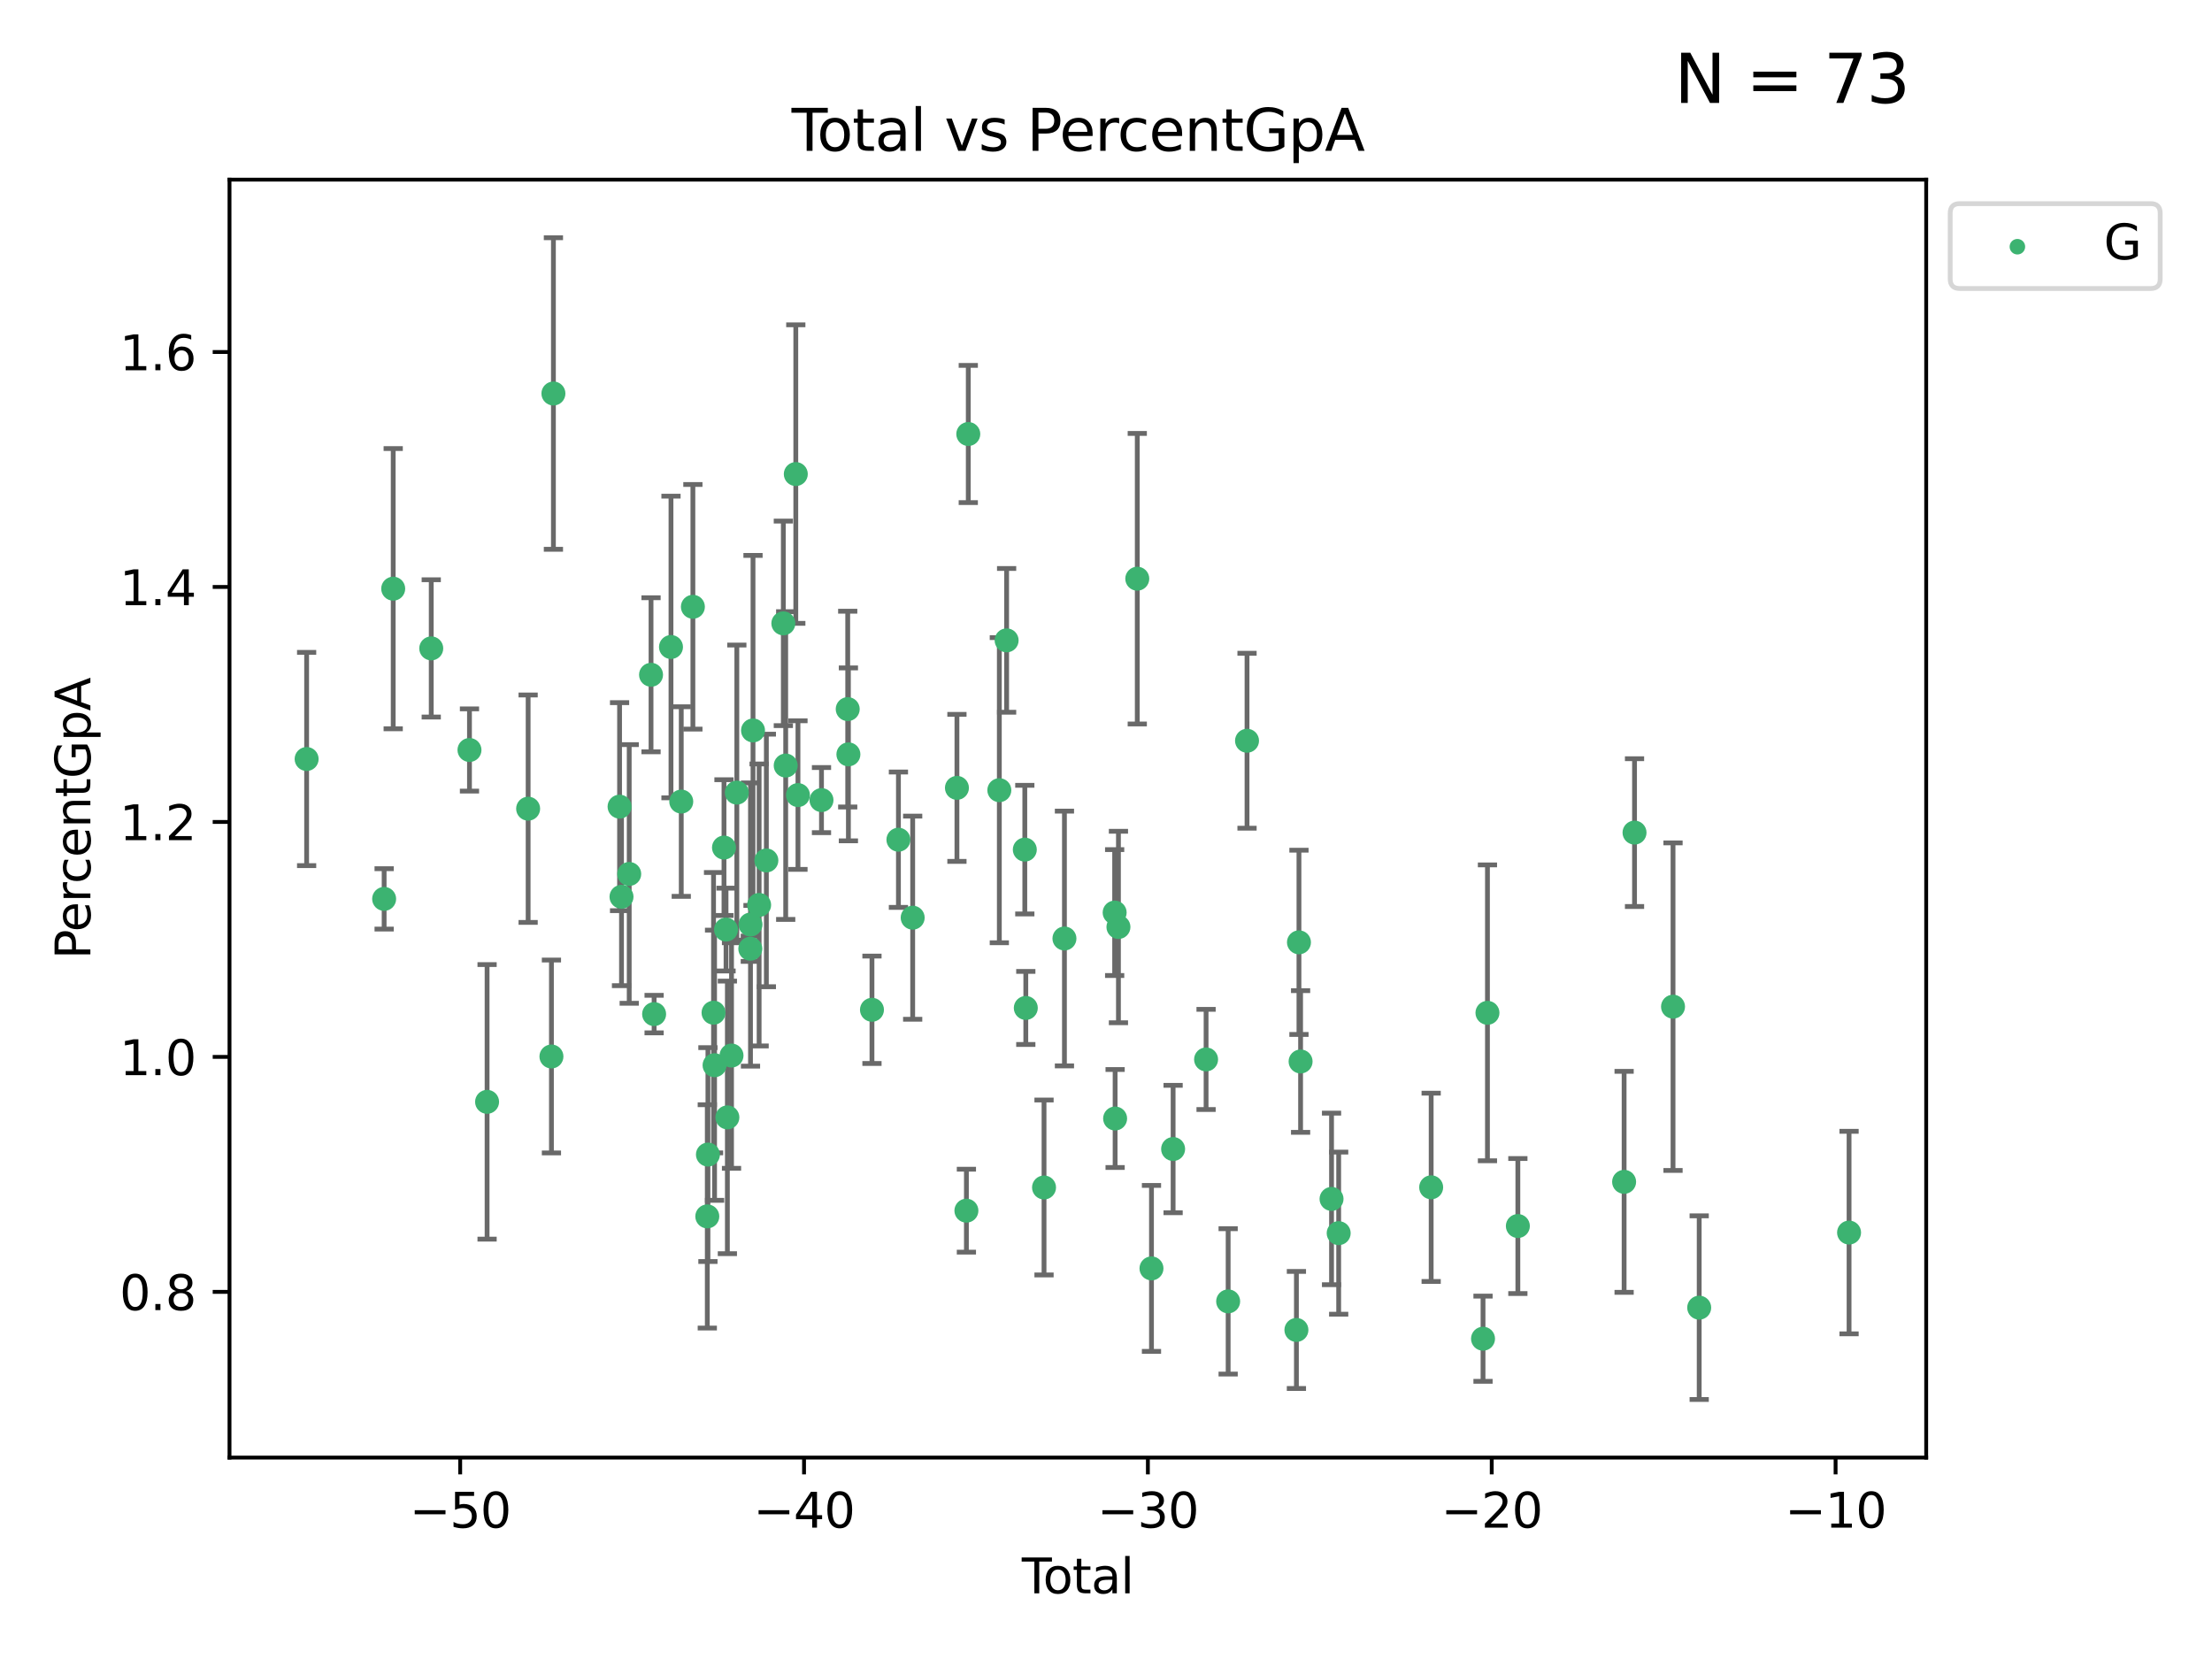 <?xml version="1.0" encoding="utf-8" standalone="no"?>
<!DOCTYPE svg PUBLIC "-//W3C//DTD SVG 1.1//EN"
  "http://www.w3.org/Graphics/SVG/1.1/DTD/svg11.dtd">
<svg xmlns:xlink="http://www.w3.org/1999/xlink" width="460.8pt" height="345.6pt" viewBox="0 0 460.8 345.6" xmlns="http://www.w3.org/2000/svg" version="1.1">
 <defs>
  <style type="text/css">*{stroke-linejoin: round; stroke-linecap: butt}</style>
 </defs>
 <g id="figure_1">
  <g id="patch_1">
   <path d="M 0 345.6 
L 460.8 345.6 
L 460.8 0 
L 0 0 
z
" style="fill: #ffffff"/>
  </g>
  <g id="axes_1">
   <g id="patch_2">
    <path d="M 47.81 303.64 
L 401.26 303.64 
L 401.26 37.422 
L 47.81 37.422 
z
" style="fill: #ffffff"/>
   </g>
   <g id="PathCollection_1">
    <defs>
     <path id="m9247a6e61e" d="M 0 1.118 
C 0.297 1.118 0.581 1 0.791 0.791 
C 1 0.581 1.118 0.297 1.118 0 
C 1.118 -0.297 1 -0.581 0.791 -0.791 
C 0.581 -1 0.297 -1.118 0 -1.118 
C -0.297 -1.118 -0.581 -1 -0.791 -0.791 
C -1 -0.581 -1.118 -0.297 -1.118 0 
C -1.118 0.297 -1 0.581 -0.791 0.791 
C -0.581 1 -0.297 1.118 0 1.118 
z
" style="stroke: #3cb371"/>
    </defs>
    <g clip-path="url(#p43d46528bc)">
     <use xlink:href="#m9247a6e61e" x="63.876" y="158.114" style="fill: #3cb371; stroke: #3cb371"/>
     <use xlink:href="#m9247a6e61e" x="80.023" y="187.255" style="fill: #3cb371; stroke: #3cb371"/>
     <use xlink:href="#m9247a6e61e" x="81.912" y="122.633" style="fill: #3cb371; stroke: #3cb371"/>
     <use xlink:href="#m9247a6e61e" x="89.836" y="135.071" style="fill: #3cb371; stroke: #3cb371"/>
     <use xlink:href="#m9247a6e61e" x="97.801" y="156.237" style="fill: #3cb371; stroke: #3cb371"/>
     <use xlink:href="#m9247a6e61e" x="101.468" y="229.535" style="fill: #3cb371; stroke: #3cb371"/>
     <use xlink:href="#m9247a6e61e" x="110.02" y="168.464" style="fill: #3cb371; stroke: #3cb371"/>
     <use xlink:href="#m9247a6e61e" x="114.874" y="220.087" style="fill: #3cb371; stroke: #3cb371"/>
     <use xlink:href="#m9247a6e61e" x="115.287" y="81.974" style="fill: #3cb371; stroke: #3cb371"/>
     <use xlink:href="#m9247a6e61e" x="129.068" y="168.04" style="fill: #3cb371; stroke: #3cb371"/>
     <use xlink:href="#m9247a6e61e" x="129.472" y="186.816" style="fill: #3cb371; stroke: #3cb371"/>
     <use xlink:href="#m9247a6e61e" x="131.077" y="182.062" style="fill: #3cb371; stroke: #3cb371"/>
     <use xlink:href="#m9247a6e61e" x="135.623" y="140.568" style="fill: #3cb371; stroke: #3cb371"/>
     <use xlink:href="#m9247a6e61e" x="136.264" y="211.254" style="fill: #3cb371; stroke: #3cb371"/>
     <use xlink:href="#m9247a6e61e" x="139.779" y="134.782" style="fill: #3cb371; stroke: #3cb371"/>
     <use xlink:href="#m9247a6e61e" x="141.918" y="166.981" style="fill: #3cb371; stroke: #3cb371"/>
     <use xlink:href="#m9247a6e61e" x="144.341" y="126.407" style="fill: #3cb371; stroke: #3cb371"/>
     <use xlink:href="#m9247a6e61e" x="147.343" y="253.398" style="fill: #3cb371; stroke: #3cb371"/>
     <use xlink:href="#m9247a6e61e" x="147.475" y="240.519" style="fill: #3cb371; stroke: #3cb371"/>
     <use xlink:href="#m9247a6e61e" x="148.644" y="210.964" style="fill: #3cb371; stroke: #3cb371"/>
     <use xlink:href="#m9247a6e61e" x="148.857" y="221.907" style="fill: #3cb371; stroke: #3cb371"/>
     <use xlink:href="#m9247a6e61e" x="150.82" y="176.566" style="fill: #3cb371; stroke: #3cb371"/>
     <use xlink:href="#m9247a6e61e" x="151.246" y="193.645" style="fill: #3cb371; stroke: #3cb371"/>
     <use xlink:href="#m9247a6e61e" x="151.526" y="232.772" style="fill: #3cb371; stroke: #3cb371"/>
     <use xlink:href="#m9247a6e61e" x="152.389" y="219.888" style="fill: #3cb371; stroke: #3cb371"/>
     <use xlink:href="#m9247a6e61e" x="153.495" y="165.117" style="fill: #3cb371; stroke: #3cb371"/>
     <use xlink:href="#m9247a6e61e" x="156.302" y="197.642" style="fill: #3cb371; stroke: #3cb371"/>
     <use xlink:href="#m9247a6e61e" x="156.342" y="192.597" style="fill: #3cb371; stroke: #3cb371"/>
     <use xlink:href="#m9247a6e61e" x="156.867" y="152.163" style="fill: #3cb371; stroke: #3cb371"/>
     <use xlink:href="#m9247a6e61e" x="158.14" y="188.518" style="fill: #3cb371; stroke: #3cb371"/>
     <use xlink:href="#m9247a6e61e" x="159.647" y="179.247" style="fill: #3cb371; stroke: #3cb371"/>
     <use xlink:href="#m9247a6e61e" x="163.184" y="129.858" style="fill: #3cb371; stroke: #3cb371"/>
     <use xlink:href="#m9247a6e61e" x="163.676" y="159.479" style="fill: #3cb371; stroke: #3cb371"/>
     <use xlink:href="#m9247a6e61e" x="165.779" y="98.756" style="fill: #3cb371; stroke: #3cb371"/>
     <use xlink:href="#m9247a6e61e" x="166.23" y="165.629" style="fill: #3cb371; stroke: #3cb371"/>
     <use xlink:href="#m9247a6e61e" x="171.131" y="166.674" style="fill: #3cb371; stroke: #3cb371"/>
     <use xlink:href="#m9247a6e61e" x="176.595" y="147.719" style="fill: #3cb371; stroke: #3cb371"/>
     <use xlink:href="#m9247a6e61e" x="176.738" y="157.148" style="fill: #3cb371; stroke: #3cb371"/>
     <use xlink:href="#m9247a6e61e" x="181.647" y="210.356" style="fill: #3cb371; stroke: #3cb371"/>
     <use xlink:href="#m9247a6e61e" x="187.159" y="174.927" style="fill: #3cb371; stroke: #3cb371"/>
     <use xlink:href="#m9247a6e61e" x="190.128" y="191.17" style="fill: #3cb371; stroke: #3cb371"/>
     <use xlink:href="#m9247a6e61e" x="199.347" y="164.128" style="fill: #3cb371; stroke: #3cb371"/>
     <use xlink:href="#m9247a6e61e" x="201.319" y="252.203" style="fill: #3cb371; stroke: #3cb371"/>
     <use xlink:href="#m9247a6e61e" x="201.71" y="90.413" style="fill: #3cb371; stroke: #3cb371"/>
     <use xlink:href="#m9247a6e61e" x="208.179" y="164.611" style="fill: #3cb371; stroke: #3cb371"/>
     <use xlink:href="#m9247a6e61e" x="209.697" y="133.4" style="fill: #3cb371; stroke: #3cb371"/>
     <use xlink:href="#m9247a6e61e" x="213.486" y="176.991" style="fill: #3cb371; stroke: #3cb371"/>
     <use xlink:href="#m9247a6e61e" x="213.693" y="209.974" style="fill: #3cb371; stroke: #3cb371"/>
     <use xlink:href="#m9247a6e61e" x="217.491" y="247.375" style="fill: #3cb371; stroke: #3cb371"/>
     <use xlink:href="#m9247a6e61e" x="221.743" y="195.507" style="fill: #3cb371; stroke: #3cb371"/>
     <use xlink:href="#m9247a6e61e" x="232.203" y="190.105" style="fill: #3cb371; stroke: #3cb371"/>
     <use xlink:href="#m9247a6e61e" x="232.299" y="233.007" style="fill: #3cb371; stroke: #3cb371"/>
     <use xlink:href="#m9247a6e61e" x="232.992" y="193.112" style="fill: #3cb371; stroke: #3cb371"/>
     <use xlink:href="#m9247a6e61e" x="236.915" y="120.553" style="fill: #3cb371; stroke: #3cb371"/>
     <use xlink:href="#m9247a6e61e" x="239.874" y="264.232" style="fill: #3cb371; stroke: #3cb371"/>
     <use xlink:href="#m9247a6e61e" x="244.381" y="239.362" style="fill: #3cb371; stroke: #3cb371"/>
     <use xlink:href="#m9247a6e61e" x="251.249" y="220.697" style="fill: #3cb371; stroke: #3cb371"/>
     <use xlink:href="#m9247a6e61e" x="255.847" y="271.101" style="fill: #3cb371; stroke: #3cb371"/>
     <use xlink:href="#m9247a6e61e" x="259.778" y="154.311" style="fill: #3cb371; stroke: #3cb371"/>
     <use xlink:href="#m9247a6e61e" x="270.066" y="277.053" style="fill: #3cb371; stroke: #3cb371"/>
     <use xlink:href="#m9247a6e61e" x="270.597" y="196.305" style="fill: #3cb371; stroke: #3cb371"/>
     <use xlink:href="#m9247a6e61e" x="270.937" y="221.126" style="fill: #3cb371; stroke: #3cb371"/>
     <use xlink:href="#m9247a6e61e" x="277.384" y="249.756" style="fill: #3cb371; stroke: #3cb371"/>
     <use xlink:href="#m9247a6e61e" x="278.871" y="256.888" style="fill: #3cb371; stroke: #3cb371"/>
     <use xlink:href="#m9247a6e61e" x="298.138" y="247.338" style="fill: #3cb371; stroke: #3cb371"/>
     <use xlink:href="#m9247a6e61e" x="308.941" y="278.879" style="fill: #3cb371; stroke: #3cb371"/>
     <use xlink:href="#m9247a6e61e" x="309.865" y="210.989" style="fill: #3cb371; stroke: #3cb371"/>
     <use xlink:href="#m9247a6e61e" x="316.198" y="255.404" style="fill: #3cb371; stroke: #3cb371"/>
     <use xlink:href="#m9247a6e61e" x="338.333" y="246.2" style="fill: #3cb371; stroke: #3cb371"/>
     <use xlink:href="#m9247a6e61e" x="340.502" y="173.446" style="fill: #3cb371; stroke: #3cb371"/>
     <use xlink:href="#m9247a6e61e" x="348.522" y="209.706" style="fill: #3cb371; stroke: #3cb371"/>
     <use xlink:href="#m9247a6e61e" x="353.974" y="272.409" style="fill: #3cb371; stroke: #3cb371"/>
     <use xlink:href="#m9247a6e61e" x="385.194" y="256.766" style="fill: #3cb371; stroke: #3cb371"/>
    </g>
   </g>
   <g id="matplotlib.axis_1">
    <g id="xtick_1">
     <g id="line2d_1">
      <defs>
       <path id="m13371959c5" d="M 0 0 
L 0 3.5 
" style="stroke: #000000; stroke-width: 0.8"/>
      </defs>
      <g>
       <use xlink:href="#m13371959c5" x="95.864" y="303.64" style="stroke: #000000; stroke-width: 0.8"/>
      </g>
     </g>
     <g id="text_1">
      <!-- −50 -->
      <g transform="translate(85.312 318.238)scale(0.1 -0.1)">
       <defs>
        <path id="DejaVuSans-2212" d="M 678 2272 
L 4684 2272 
L 4684 1741 
L 678 1741 
L 678 2272 
z
" transform="scale(0.016)"/>
        <path id="DejaVuSans-35" d="M 691 4666 
L 3169 4666 
L 3169 4134 
L 1269 4134 
L 1269 2991 
Q 1406 3038 1543 3061 
Q 1681 3084 1819 3084 
Q 2600 3084 3056 2656 
Q 3513 2228 3513 1497 
Q 3513 744 3044 326 
Q 2575 -91 1722 -91 
Q 1428 -91 1123 -41 
Q 819 9 494 109 
L 494 744 
Q 775 591 1075 516 
Q 1375 441 1709 441 
Q 2250 441 2565 725 
Q 2881 1009 2881 1497 
Q 2881 1984 2565 2268 
Q 2250 2553 1709 2553 
Q 1456 2553 1204 2497 
Q 953 2441 691 2322 
L 691 4666 
z
" transform="scale(0.016)"/>
        <path id="DejaVuSans-30" d="M 2034 4250 
Q 1547 4250 1301 3770 
Q 1056 3291 1056 2328 
Q 1056 1369 1301 889 
Q 1547 409 2034 409 
Q 2525 409 2770 889 
Q 3016 1369 3016 2328 
Q 3016 3291 2770 3770 
Q 2525 4250 2034 4250 
z
M 2034 4750 
Q 2819 4750 3233 4129 
Q 3647 3509 3647 2328 
Q 3647 1150 3233 529 
Q 2819 -91 2034 -91 
Q 1250 -91 836 529 
Q 422 1150 422 2328 
Q 422 3509 836 4129 
Q 1250 4750 2034 4750 
z
" transform="scale(0.016)"/>
       </defs>
       <use xlink:href="#DejaVuSans-2212"/>
       <use xlink:href="#DejaVuSans-35" x="83.789"/>
       <use xlink:href="#DejaVuSans-30" x="147.412"/>
      </g>
     </g>
    </g>
    <g id="xtick_2">
     <g id="line2d_2">
      <g>
       <use xlink:href="#m13371959c5" x="167.495" y="303.64" style="stroke: #000000; stroke-width: 0.8"/>
      </g>
     </g>
     <g id="text_2">
      <!-- −40 -->
      <g transform="translate(156.942 318.238)scale(0.1 -0.1)">
       <defs>
        <path id="DejaVuSans-34" d="M 2419 4116 
L 825 1625 
L 2419 1625 
L 2419 4116 
z
M 2253 4666 
L 3047 4666 
L 3047 1625 
L 3713 1625 
L 3713 1100 
L 3047 1100 
L 3047 0 
L 2419 0 
L 2419 1100 
L 313 1100 
L 313 1709 
L 2253 4666 
z
" transform="scale(0.016)"/>
       </defs>
       <use xlink:href="#DejaVuSans-2212"/>
       <use xlink:href="#DejaVuSans-34" x="83.789"/>
       <use xlink:href="#DejaVuSans-30" x="147.412"/>
      </g>
     </g>
    </g>
    <g id="xtick_3">
     <g id="line2d_3">
      <g>
       <use xlink:href="#m13371959c5" x="239.125" y="303.64" style="stroke: #000000; stroke-width: 0.8"/>
      </g>
     </g>
     <g id="text_3">
      <!-- −30 -->
      <g transform="translate(228.573 318.238)scale(0.1 -0.1)">
       <defs>
        <path id="DejaVuSans-33" d="M 2597 2516 
Q 3050 2419 3304 2112 
Q 3559 1806 3559 1356 
Q 3559 666 3084 287 
Q 2609 -91 1734 -91 
Q 1441 -91 1130 -33 
Q 819 25 488 141 
L 488 750 
Q 750 597 1062 519 
Q 1375 441 1716 441 
Q 2309 441 2620 675 
Q 2931 909 2931 1356 
Q 2931 1769 2642 2001 
Q 2353 2234 1838 2234 
L 1294 2234 
L 1294 2753 
L 1863 2753 
Q 2328 2753 2575 2939 
Q 2822 3125 2822 3475 
Q 2822 3834 2567 4026 
Q 2313 4219 1838 4219 
Q 1578 4219 1281 4162 
Q 984 4106 628 3988 
L 628 4550 
Q 988 4650 1302 4700 
Q 1616 4750 1894 4750 
Q 2613 4750 3031 4423 
Q 3450 4097 3450 3541 
Q 3450 3153 3228 2886 
Q 3006 2619 2597 2516 
z
" transform="scale(0.016)"/>
       </defs>
       <use xlink:href="#DejaVuSans-2212"/>
       <use xlink:href="#DejaVuSans-33" x="83.789"/>
       <use xlink:href="#DejaVuSans-30" x="147.412"/>
      </g>
     </g>
    </g>
    <g id="xtick_4">
     <g id="line2d_4">
      <g>
       <use xlink:href="#m13371959c5" x="310.756" y="303.64" style="stroke: #000000; stroke-width: 0.8"/>
      </g>
     </g>
     <g id="text_4">
      <!-- −20 -->
      <g transform="translate(300.203 318.238)scale(0.1 -0.1)">
       <defs>
        <path id="DejaVuSans-32" d="M 1228 531 
L 3431 531 
L 3431 0 
L 469 0 
L 469 531 
Q 828 903 1448 1529 
Q 2069 2156 2228 2338 
Q 2531 2678 2651 2914 
Q 2772 3150 2772 3378 
Q 2772 3750 2511 3984 
Q 2250 4219 1831 4219 
Q 1534 4219 1204 4116 
Q 875 4013 500 3803 
L 500 4441 
Q 881 4594 1212 4672 
Q 1544 4750 1819 4750 
Q 2544 4750 2975 4387 
Q 3406 4025 3406 3419 
Q 3406 3131 3298 2873 
Q 3191 2616 2906 2266 
Q 2828 2175 2409 1742 
Q 1991 1309 1228 531 
z
" transform="scale(0.016)"/>
       </defs>
       <use xlink:href="#DejaVuSans-2212"/>
       <use xlink:href="#DejaVuSans-32" x="83.789"/>
       <use xlink:href="#DejaVuSans-30" x="147.412"/>
      </g>
     </g>
    </g>
    <g id="xtick_5">
     <g id="line2d_5">
      <g>
       <use xlink:href="#m13371959c5" x="382.386" y="303.64" style="stroke: #000000; stroke-width: 0.8"/>
      </g>
     </g>
     <g id="text_5">
      <!-- −10 -->
      <g transform="translate(371.834 318.238)scale(0.1 -0.1)">
       <defs>
        <path id="DejaVuSans-31" d="M 794 531 
L 1825 531 
L 1825 4091 
L 703 3866 
L 703 4441 
L 1819 4666 
L 2450 4666 
L 2450 531 
L 3481 531 
L 3481 0 
L 794 0 
L 794 531 
z
" transform="scale(0.016)"/>
       </defs>
       <use xlink:href="#DejaVuSans-2212"/>
       <use xlink:href="#DejaVuSans-31" x="83.789"/>
       <use xlink:href="#DejaVuSans-30" x="147.412"/>
      </g>
     </g>
    </g>
    <g id="text_6">
     <!-- Total -->
     <g transform="translate(212.858 331.917)scale(0.1 -0.1)">
      <defs>
       <path id="DejaVuSans-54" d="M -19 4666 
L 3928 4666 
L 3928 4134 
L 2272 4134 
L 2272 0 
L 1638 0 
L 1638 4134 
L -19 4134 
L -19 4666 
z
" transform="scale(0.016)"/>
       <path id="DejaVuSans-6f" d="M 1959 3097 
Q 1497 3097 1228 2736 
Q 959 2375 959 1747 
Q 959 1119 1226 758 
Q 1494 397 1959 397 
Q 2419 397 2687 759 
Q 2956 1122 2956 1747 
Q 2956 2369 2687 2733 
Q 2419 3097 1959 3097 
z
M 1959 3584 
Q 2709 3584 3137 3096 
Q 3566 2609 3566 1747 
Q 3566 888 3137 398 
Q 2709 -91 1959 -91 
Q 1206 -91 779 398 
Q 353 888 353 1747 
Q 353 2609 779 3096 
Q 1206 3584 1959 3584 
z
" transform="scale(0.016)"/>
       <path id="DejaVuSans-74" d="M 1172 4494 
L 1172 3500 
L 2356 3500 
L 2356 3053 
L 1172 3053 
L 1172 1153 
Q 1172 725 1289 603 
Q 1406 481 1766 481 
L 2356 481 
L 2356 0 
L 1766 0 
Q 1100 0 847 248 
Q 594 497 594 1153 
L 594 3053 
L 172 3053 
L 172 3500 
L 594 3500 
L 594 4494 
L 1172 4494 
z
" transform="scale(0.016)"/>
       <path id="DejaVuSans-61" d="M 2194 1759 
Q 1497 1759 1228 1600 
Q 959 1441 959 1056 
Q 959 750 1161 570 
Q 1363 391 1709 391 
Q 2188 391 2477 730 
Q 2766 1069 2766 1631 
L 2766 1759 
L 2194 1759 
z
M 3341 1997 
L 3341 0 
L 2766 0 
L 2766 531 
Q 2569 213 2275 61 
Q 1981 -91 1556 -91 
Q 1019 -91 701 211 
Q 384 513 384 1019 
Q 384 1609 779 1909 
Q 1175 2209 1959 2209 
L 2766 2209 
L 2766 2266 
Q 2766 2663 2505 2880 
Q 2244 3097 1772 3097 
Q 1472 3097 1187 3025 
Q 903 2953 641 2809 
L 641 3341 
Q 956 3463 1253 3523 
Q 1550 3584 1831 3584 
Q 2591 3584 2966 3190 
Q 3341 2797 3341 1997 
z
" transform="scale(0.016)"/>
       <path id="DejaVuSans-6c" d="M 603 4863 
L 1178 4863 
L 1178 0 
L 603 0 
L 603 4863 
z
" transform="scale(0.016)"/>
      </defs>
      <use xlink:href="#DejaVuSans-54"/>
      <use xlink:href="#DejaVuSans-6f" x="44.084"/>
      <use xlink:href="#DejaVuSans-74" x="105.266"/>
      <use xlink:href="#DejaVuSans-61" x="144.475"/>
      <use xlink:href="#DejaVuSans-6c" x="205.754"/>
     </g>
    </g>
   </g>
   <g id="matplotlib.axis_2">
    <g id="ytick_1">
     <g id="line2d_6">
      <defs>
       <path id="m23280f8c94" d="M 0 0 
L -3.5 0 
" style="stroke: #000000; stroke-width: 0.8"/>
      </defs>
      <g>
       <use xlink:href="#m23280f8c94" x="47.81" y="269.12" style="stroke: #000000; stroke-width: 0.8"/>
      </g>
     </g>
     <g id="text_7">
      <!-- 0.8 -->
      <g transform="translate(24.907 272.919)scale(0.1 -0.1)">
       <defs>
        <path id="DejaVuSans-2e" d="M 684 794 
L 1344 794 
L 1344 0 
L 684 0 
L 684 794 
z
" transform="scale(0.016)"/>
        <path id="DejaVuSans-38" d="M 2034 2216 
Q 1584 2216 1326 1975 
Q 1069 1734 1069 1313 
Q 1069 891 1326 650 
Q 1584 409 2034 409 
Q 2484 409 2743 651 
Q 3003 894 3003 1313 
Q 3003 1734 2745 1975 
Q 2488 2216 2034 2216 
z
M 1403 2484 
Q 997 2584 770 2862 
Q 544 3141 544 3541 
Q 544 4100 942 4425 
Q 1341 4750 2034 4750 
Q 2731 4750 3128 4425 
Q 3525 4100 3525 3541 
Q 3525 3141 3298 2862 
Q 3072 2584 2669 2484 
Q 3125 2378 3379 2068 
Q 3634 1759 3634 1313 
Q 3634 634 3220 271 
Q 2806 -91 2034 -91 
Q 1263 -91 848 271 
Q 434 634 434 1313 
Q 434 1759 690 2068 
Q 947 2378 1403 2484 
z
M 1172 3481 
Q 1172 3119 1398 2916 
Q 1625 2713 2034 2713 
Q 2441 2713 2670 2916 
Q 2900 3119 2900 3481 
Q 2900 3844 2670 4047 
Q 2441 4250 2034 4250 
Q 1625 4250 1398 4047 
Q 1172 3844 1172 3481 
z
" transform="scale(0.016)"/>
       </defs>
       <use xlink:href="#DejaVuSans-30"/>
       <use xlink:href="#DejaVuSans-2e" x="63.623"/>
       <use xlink:href="#DejaVuSans-38" x="95.41"/>
      </g>
     </g>
    </g>
    <g id="ytick_2">
     <g id="line2d_7">
      <g>
       <use xlink:href="#m23280f8c94" x="47.81" y="220.171" style="stroke: #000000; stroke-width: 0.8"/>
      </g>
     </g>
     <g id="text_8">
      <!-- 1.0 -->
      <g transform="translate(24.907 223.971)scale(0.1 -0.1)">
       <use xlink:href="#DejaVuSans-31"/>
       <use xlink:href="#DejaVuSans-2e" x="63.623"/>
       <use xlink:href="#DejaVuSans-30" x="95.41"/>
      </g>
     </g>
    </g>
    <g id="ytick_3">
     <g id="line2d_8">
      <g>
       <use xlink:href="#m23280f8c94" x="47.81" y="171.223" style="stroke: #000000; stroke-width: 0.8"/>
      </g>
     </g>
     <g id="text_9">
      <!-- 1.2 -->
      <g transform="translate(24.907 175.022)scale(0.1 -0.1)">
       <use xlink:href="#DejaVuSans-31"/>
       <use xlink:href="#DejaVuSans-2e" x="63.623"/>
       <use xlink:href="#DejaVuSans-32" x="95.41"/>
      </g>
     </g>
    </g>
    <g id="ytick_4">
     <g id="line2d_9">
      <g>
       <use xlink:href="#m23280f8c94" x="47.81" y="122.275" style="stroke: #000000; stroke-width: 0.8"/>
      </g>
     </g>
     <g id="text_10">
      <!-- 1.4 -->
      <g transform="translate(24.907 126.074)scale(0.1 -0.1)">
       <use xlink:href="#DejaVuSans-31"/>
       <use xlink:href="#DejaVuSans-2e" x="63.623"/>
       <use xlink:href="#DejaVuSans-34" x="95.41"/>
      </g>
     </g>
    </g>
    <g id="ytick_5">
     <g id="line2d_10">
      <g>
       <use xlink:href="#m23280f8c94" x="47.81" y="73.326" style="stroke: #000000; stroke-width: 0.8"/>
      </g>
     </g>
     <g id="text_11">
      <!-- 1.6 -->
      <g transform="translate(24.907 77.126)scale(0.1 -0.1)">
       <defs>
        <path id="DejaVuSans-36" d="M 2113 2584 
Q 1688 2584 1439 2293 
Q 1191 2003 1191 1497 
Q 1191 994 1439 701 
Q 1688 409 2113 409 
Q 2538 409 2786 701 
Q 3034 994 3034 1497 
Q 3034 2003 2786 2293 
Q 2538 2584 2113 2584 
z
M 3366 4563 
L 3366 3988 
Q 3128 4100 2886 4159 
Q 2644 4219 2406 4219 
Q 1781 4219 1451 3797 
Q 1122 3375 1075 2522 
Q 1259 2794 1537 2939 
Q 1816 3084 2150 3084 
Q 2853 3084 3261 2657 
Q 3669 2231 3669 1497 
Q 3669 778 3244 343 
Q 2819 -91 2113 -91 
Q 1303 -91 875 529 
Q 447 1150 447 2328 
Q 447 3434 972 4092 
Q 1497 4750 2381 4750 
Q 2619 4750 2861 4703 
Q 3103 4656 3366 4563 
z
" transform="scale(0.016)"/>
       </defs>
       <use xlink:href="#DejaVuSans-31"/>
       <use xlink:href="#DejaVuSans-2e" x="63.623"/>
       <use xlink:href="#DejaVuSans-36" x="95.41"/>
      </g>
     </g>
    </g>
    <g id="text_12">
     <!-- PercentGpA -->
     <g transform="translate(18.827 199.807)rotate(-90)scale(0.1 -0.1)">
      <defs>
       <path id="DejaVuSans-50" d="M 1259 4147 
L 1259 2394 
L 2053 2394 
Q 2494 2394 2734 2622 
Q 2975 2850 2975 3272 
Q 2975 3691 2734 3919 
Q 2494 4147 2053 4147 
L 1259 4147 
z
M 628 4666 
L 2053 4666 
Q 2838 4666 3239 4311 
Q 3641 3956 3641 3272 
Q 3641 2581 3239 2228 
Q 2838 1875 2053 1875 
L 1259 1875 
L 1259 0 
L 628 0 
L 628 4666 
z
" transform="scale(0.016)"/>
       <path id="DejaVuSans-65" d="M 3597 1894 
L 3597 1613 
L 953 1613 
Q 991 1019 1311 708 
Q 1631 397 2203 397 
Q 2534 397 2845 478 
Q 3156 559 3463 722 
L 3463 178 
Q 3153 47 2828 -22 
Q 2503 -91 2169 -91 
Q 1331 -91 842 396 
Q 353 884 353 1716 
Q 353 2575 817 3079 
Q 1281 3584 2069 3584 
Q 2775 3584 3186 3129 
Q 3597 2675 3597 1894 
z
M 3022 2063 
Q 3016 2534 2758 2815 
Q 2500 3097 2075 3097 
Q 1594 3097 1305 2825 
Q 1016 2553 972 2059 
L 3022 2063 
z
" transform="scale(0.016)"/>
       <path id="DejaVuSans-72" d="M 2631 2963 
Q 2534 3019 2420 3045 
Q 2306 3072 2169 3072 
Q 1681 3072 1420 2755 
Q 1159 2438 1159 1844 
L 1159 0 
L 581 0 
L 581 3500 
L 1159 3500 
L 1159 2956 
Q 1341 3275 1631 3429 
Q 1922 3584 2338 3584 
Q 2397 3584 2469 3576 
Q 2541 3569 2628 3553 
L 2631 2963 
z
" transform="scale(0.016)"/>
       <path id="DejaVuSans-63" d="M 3122 3366 
L 3122 2828 
Q 2878 2963 2633 3030 
Q 2388 3097 2138 3097 
Q 1578 3097 1268 2742 
Q 959 2388 959 1747 
Q 959 1106 1268 751 
Q 1578 397 2138 397 
Q 2388 397 2633 464 
Q 2878 531 3122 666 
L 3122 134 
Q 2881 22 2623 -34 
Q 2366 -91 2075 -91 
Q 1284 -91 818 406 
Q 353 903 353 1747 
Q 353 2603 823 3093 
Q 1294 3584 2113 3584 
Q 2378 3584 2631 3529 
Q 2884 3475 3122 3366 
z
" transform="scale(0.016)"/>
       <path id="DejaVuSans-6e" d="M 3513 2113 
L 3513 0 
L 2938 0 
L 2938 2094 
Q 2938 2591 2744 2837 
Q 2550 3084 2163 3084 
Q 1697 3084 1428 2787 
Q 1159 2491 1159 1978 
L 1159 0 
L 581 0 
L 581 3500 
L 1159 3500 
L 1159 2956 
Q 1366 3272 1645 3428 
Q 1925 3584 2291 3584 
Q 2894 3584 3203 3211 
Q 3513 2838 3513 2113 
z
" transform="scale(0.016)"/>
       <path id="DejaVuSans-47" d="M 3809 666 
L 3809 1919 
L 2778 1919 
L 2778 2438 
L 4434 2438 
L 4434 434 
Q 4069 175 3628 42 
Q 3188 -91 2688 -91 
Q 1594 -91 976 548 
Q 359 1188 359 2328 
Q 359 3472 976 4111 
Q 1594 4750 2688 4750 
Q 3144 4750 3555 4637 
Q 3966 4525 4313 4306 
L 4313 3634 
Q 3963 3931 3569 4081 
Q 3175 4231 2741 4231 
Q 1884 4231 1454 3753 
Q 1025 3275 1025 2328 
Q 1025 1384 1454 906 
Q 1884 428 2741 428 
Q 3075 428 3337 486 
Q 3600 544 3809 666 
z
" transform="scale(0.016)"/>
       <path id="DejaVuSans-70" d="M 1159 525 
L 1159 -1331 
L 581 -1331 
L 581 3500 
L 1159 3500 
L 1159 2969 
Q 1341 3281 1617 3432 
Q 1894 3584 2278 3584 
Q 2916 3584 3314 3078 
Q 3713 2572 3713 1747 
Q 3713 922 3314 415 
Q 2916 -91 2278 -91 
Q 1894 -91 1617 61 
Q 1341 213 1159 525 
z
M 3116 1747 
Q 3116 2381 2855 2742 
Q 2594 3103 2138 3103 
Q 1681 3103 1420 2742 
Q 1159 2381 1159 1747 
Q 1159 1113 1420 752 
Q 1681 391 2138 391 
Q 2594 391 2855 752 
Q 3116 1113 3116 1747 
z
" transform="scale(0.016)"/>
       <path id="DejaVuSans-41" d="M 2188 4044 
L 1331 1722 
L 3047 1722 
L 2188 4044 
z
M 1831 4666 
L 2547 4666 
L 4325 0 
L 3669 0 
L 3244 1197 
L 1141 1197 
L 716 0 
L 50 0 
L 1831 4666 
z
" transform="scale(0.016)"/>
      </defs>
      <use xlink:href="#DejaVuSans-50"/>
      <use xlink:href="#DejaVuSans-65" x="56.678"/>
      <use xlink:href="#DejaVuSans-72" x="118.201"/>
      <use xlink:href="#DejaVuSans-63" x="157.064"/>
      <use xlink:href="#DejaVuSans-65" x="212.045"/>
      <use xlink:href="#DejaVuSans-6e" x="273.568"/>
      <use xlink:href="#DejaVuSans-74" x="336.947"/>
      <use xlink:href="#DejaVuSans-47" x="376.156"/>
      <use xlink:href="#DejaVuSans-70" x="453.646"/>
      <use xlink:href="#DejaVuSans-41" x="517.123"/>
     </g>
    </g>
   </g>
   <g id="LineCollection_1">
    <path d="M 63.876 180.327 
L 63.876 135.902 
" clip-path="url(#p43d46528bc)" style="fill: none; stroke: #696969"/>
    <path d="M 80.023 193.545 
L 80.023 180.965 
" clip-path="url(#p43d46528bc)" style="fill: none; stroke: #696969"/>
    <path d="M 81.912 151.817 
L 81.912 93.448 
" clip-path="url(#p43d46528bc)" style="fill: none; stroke: #696969"/>
    <path d="M 89.836 149.371 
L 89.836 120.772 
" clip-path="url(#p43d46528bc)" style="fill: none; stroke: #696969"/>
    <path d="M 97.801 164.801 
L 97.801 147.673 
" clip-path="url(#p43d46528bc)" style="fill: none; stroke: #696969"/>
    <path d="M 101.468 258.135 
L 101.468 200.936 
" clip-path="url(#p43d46528bc)" style="fill: none; stroke: #696969"/>
    <path d="M 110.02 192.15 
L 110.02 144.779 
" clip-path="url(#p43d46528bc)" style="fill: none; stroke: #696969"/>
    <path d="M 114.874 240.178 
L 114.874 199.996 
" clip-path="url(#p43d46528bc)" style="fill: none; stroke: #696969"/>
    <path d="M 115.287 114.425 
L 115.287 49.523 
" clip-path="url(#p43d46528bc)" style="fill: none; stroke: #696969"/>
    <path d="M 129.068 189.705 
L 129.068 146.375 
" clip-path="url(#p43d46528bc)" style="fill: none; stroke: #696969"/>
    <path d="M 129.472 205.331 
L 129.472 168.301 
" clip-path="url(#p43d46528bc)" style="fill: none; stroke: #696969"/>
    <path d="M 131.077 209.004 
L 131.077 155.119 
" clip-path="url(#p43d46528bc)" style="fill: none; stroke: #696969"/>
    <path d="M 135.623 156.616 
L 135.623 124.52 
" clip-path="url(#p43d46528bc)" style="fill: none; stroke: #696969"/>
    <path d="M 136.264 215.164 
L 136.264 207.344 
" clip-path="url(#p43d46528bc)" style="fill: none; stroke: #696969"/>
    <path d="M 139.779 166.199 
L 139.779 103.364 
" clip-path="url(#p43d46528bc)" style="fill: none; stroke: #696969"/>
    <path d="M 141.918 186.73 
L 141.918 147.232 
" clip-path="url(#p43d46528bc)" style="fill: none; stroke: #696969"/>
    <path d="M 144.341 151.888 
L 144.341 100.927 
" clip-path="url(#p43d46528bc)" style="fill: none; stroke: #696969"/>
    <path d="M 147.343 276.659 
L 147.343 230.137 
" clip-path="url(#p43d46528bc)" style="fill: none; stroke: #696969"/>
    <path d="M 147.475 262.799 
L 147.475 218.238 
" clip-path="url(#p43d46528bc)" style="fill: none; stroke: #696969"/>
    <path d="M 148.644 240.165 
L 148.644 181.762 
" clip-path="url(#p43d46528bc)" style="fill: none; stroke: #696969"/>
    <path d="M 148.857 250.048 
L 148.857 193.767 
" clip-path="url(#p43d46528bc)" style="fill: none; stroke: #696969"/>
    <path d="M 150.82 190.708 
L 150.82 162.425 
" clip-path="url(#p43d46528bc)" style="fill: none; stroke: #696969"/>
    <path d="M 151.246 202.271 
L 151.246 185.02 
" clip-path="url(#p43d46528bc)" style="fill: none; stroke: #696969"/>
    <path d="M 151.526 261.163 
L 151.526 204.382 
" clip-path="url(#p43d46528bc)" style="fill: none; stroke: #696969"/>
    <path d="M 152.389 243.383 
L 152.389 196.393 
" clip-path="url(#p43d46528bc)" style="fill: none; stroke: #696969"/>
    <path d="M 153.495 195.856 
L 153.495 134.379 
" clip-path="url(#p43d46528bc)" style="fill: none; stroke: #696969"/>
    <path d="M 156.302 200.276 
L 156.302 195.008 
" clip-path="url(#p43d46528bc)" style="fill: none; stroke: #696969"/>
    <path d="M 156.342 222.098 
L 156.342 163.096 
" clip-path="url(#p43d46528bc)" style="fill: none; stroke: #696969"/>
    <path d="M 156.867 188.623 
L 156.867 115.704 
" clip-path="url(#p43d46528bc)" style="fill: none; stroke: #696969"/>
    <path d="M 158.14 217.892 
L 158.14 159.145 
" clip-path="url(#p43d46528bc)" style="fill: none; stroke: #696969"/>
    <path d="M 159.647 205.554 
L 159.647 152.94 
" clip-path="url(#p43d46528bc)" style="fill: none; stroke: #696969"/>
    <path d="M 163.184 151.165 
L 163.184 108.551 
" clip-path="url(#p43d46528bc)" style="fill: none; stroke: #696969"/>
    <path d="M 163.676 191.533 
L 163.676 127.425 
" clip-path="url(#p43d46528bc)" style="fill: none; stroke: #696969"/>
    <path d="M 165.779 129.85 
L 165.779 67.661 
" clip-path="url(#p43d46528bc)" style="fill: none; stroke: #696969"/>
    <path d="M 166.23 181.106 
L 166.23 150.152 
" clip-path="url(#p43d46528bc)" style="fill: none; stroke: #696969"/>
    <path d="M 171.131 173.457 
L 171.131 159.891 
" clip-path="url(#p43d46528bc)" style="fill: none; stroke: #696969"/>
    <path d="M 176.595 168.111 
L 176.595 127.327 
" clip-path="url(#p43d46528bc)" style="fill: none; stroke: #696969"/>
    <path d="M 176.738 175.159 
L 176.738 139.138 
" clip-path="url(#p43d46528bc)" style="fill: none; stroke: #696969"/>
    <path d="M 181.647 221.541 
L 181.647 199.172 
" clip-path="url(#p43d46528bc)" style="fill: none; stroke: #696969"/>
    <path d="M 187.159 189.028 
L 187.159 160.826 
" clip-path="url(#p43d46528bc)" style="fill: none; stroke: #696969"/>
    <path d="M 190.128 212.333 
L 190.128 170.007 
" clip-path="url(#p43d46528bc)" style="fill: none; stroke: #696969"/>
    <path d="M 199.347 179.441 
L 199.347 148.815 
" clip-path="url(#p43d46528bc)" style="fill: none; stroke: #696969"/>
    <path d="M 201.319 260.843 
L 201.319 243.563 
" clip-path="url(#p43d46528bc)" style="fill: none; stroke: #696969"/>
    <path d="M 201.71 104.704 
L 201.71 76.122 
" clip-path="url(#p43d46528bc)" style="fill: none; stroke: #696969"/>
    <path d="M 208.179 196.395 
L 208.179 132.827 
" clip-path="url(#p43d46528bc)" style="fill: none; stroke: #696969"/>
    <path d="M 209.697 148.37 
L 209.697 118.429 
" clip-path="url(#p43d46528bc)" style="fill: none; stroke: #696969"/>
    <path d="M 213.486 190.389 
L 213.486 163.593 
" clip-path="url(#p43d46528bc)" style="fill: none; stroke: #696969"/>
    <path d="M 213.693 217.584 
L 213.693 202.365 
" clip-path="url(#p43d46528bc)" style="fill: none; stroke: #696969"/>
    <path d="M 217.491 265.593 
L 217.491 229.156 
" clip-path="url(#p43d46528bc)" style="fill: none; stroke: #696969"/>
    <path d="M 221.743 222.042 
L 221.743 168.973 
" clip-path="url(#p43d46528bc)" style="fill: none; stroke: #696969"/>
    <path d="M 232.203 203.22 
L 232.203 176.989 
" clip-path="url(#p43d46528bc)" style="fill: none; stroke: #696969"/>
    <path d="M 232.299 243.211 
L 232.299 222.803 
" clip-path="url(#p43d46528bc)" style="fill: none; stroke: #696969"/>
    <path d="M 232.992 213.055 
L 232.992 173.169 
" clip-path="url(#p43d46528bc)" style="fill: none; stroke: #696969"/>
    <path d="M 236.915 150.814 
L 236.915 90.291 
" clip-path="url(#p43d46528bc)" style="fill: none; stroke: #696969"/>
    <path d="M 239.874 281.519 
L 239.874 246.945 
" clip-path="url(#p43d46528bc)" style="fill: none; stroke: #696969"/>
    <path d="M 244.381 252.633 
L 244.381 226.092 
" clip-path="url(#p43d46528bc)" style="fill: none; stroke: #696969"/>
    <path d="M 251.249 231.129 
L 251.249 210.265 
" clip-path="url(#p43d46528bc)" style="fill: none; stroke: #696969"/>
    <path d="M 255.847 286.242 
L 255.847 255.96 
" clip-path="url(#p43d46528bc)" style="fill: none; stroke: #696969"/>
    <path d="M 259.778 172.532 
L 259.778 136.09 
" clip-path="url(#p43d46528bc)" style="fill: none; stroke: #696969"/>
    <path d="M 270.066 289.247 
L 270.066 264.859 
" clip-path="url(#p43d46528bc)" style="fill: none; stroke: #696969"/>
    <path d="M 270.597 215.494 
L 270.597 177.116 
" clip-path="url(#p43d46528bc)" style="fill: none; stroke: #696969"/>
    <path d="M 270.937 235.885 
L 270.937 206.368 
" clip-path="url(#p43d46528bc)" style="fill: none; stroke: #696969"/>
    <path d="M 277.384 267.624 
L 277.384 231.888 
" clip-path="url(#p43d46528bc)" style="fill: none; stroke: #696969"/>
    <path d="M 278.871 273.774 
L 278.871 240.002 
" clip-path="url(#p43d46528bc)" style="fill: none; stroke: #696969"/>
    <path d="M 298.138 266.947 
L 298.138 227.73 
" clip-path="url(#p43d46528bc)" style="fill: none; stroke: #696969"/>
    <path d="M 308.941 287.753 
L 308.941 270.006 
" clip-path="url(#p43d46528bc)" style="fill: none; stroke: #696969"/>
    <path d="M 309.865 241.808 
L 309.865 180.169 
" clip-path="url(#p43d46528bc)" style="fill: none; stroke: #696969"/>
    <path d="M 316.198 269.466 
L 316.198 241.343 
" clip-path="url(#p43d46528bc)" style="fill: none; stroke: #696969"/>
    <path d="M 338.333 269.219 
L 338.333 223.18 
" clip-path="url(#p43d46528bc)" style="fill: none; stroke: #696969"/>
    <path d="M 340.502 188.841 
L 340.502 158.051 
" clip-path="url(#p43d46528bc)" style="fill: none; stroke: #696969"/>
    <path d="M 348.522 243.824 
L 348.522 175.588 
" clip-path="url(#p43d46528bc)" style="fill: none; stroke: #696969"/>
    <path d="M 353.974 291.539 
L 353.974 253.279 
" clip-path="url(#p43d46528bc)" style="fill: none; stroke: #696969"/>
    <path d="M 385.194 277.861 
L 385.194 235.671 
" clip-path="url(#p43d46528bc)" style="fill: none; stroke: #696969"/>
   </g>
   <g id="line2d_11">
    <defs>
     <path id="m8de893b499" d="M 2 0 
L -2 -0 
" style="stroke: #696969"/>
    </defs>
    <g clip-path="url(#p43d46528bc)">
     <use xlink:href="#m8de893b499" x="63.876" y="180.327" style="fill: #696969; stroke: #696969"/>
     <use xlink:href="#m8de893b499" x="80.023" y="193.545" style="fill: #696969; stroke: #696969"/>
     <use xlink:href="#m8de893b499" x="81.912" y="151.817" style="fill: #696969; stroke: #696969"/>
     <use xlink:href="#m8de893b499" x="89.836" y="149.371" style="fill: #696969; stroke: #696969"/>
     <use xlink:href="#m8de893b499" x="97.801" y="164.801" style="fill: #696969; stroke: #696969"/>
     <use xlink:href="#m8de893b499" x="101.468" y="258.135" style="fill: #696969; stroke: #696969"/>
     <use xlink:href="#m8de893b499" x="110.02" y="192.15" style="fill: #696969; stroke: #696969"/>
     <use xlink:href="#m8de893b499" x="114.874" y="240.178" style="fill: #696969; stroke: #696969"/>
     <use xlink:href="#m8de893b499" x="115.287" y="114.425" style="fill: #696969; stroke: #696969"/>
     <use xlink:href="#m8de893b499" x="129.068" y="189.705" style="fill: #696969; stroke: #696969"/>
     <use xlink:href="#m8de893b499" x="129.472" y="205.331" style="fill: #696969; stroke: #696969"/>
     <use xlink:href="#m8de893b499" x="131.077" y="209.004" style="fill: #696969; stroke: #696969"/>
     <use xlink:href="#m8de893b499" x="135.623" y="156.616" style="fill: #696969; stroke: #696969"/>
     <use xlink:href="#m8de893b499" x="136.264" y="215.164" style="fill: #696969; stroke: #696969"/>
     <use xlink:href="#m8de893b499" x="139.779" y="166.199" style="fill: #696969; stroke: #696969"/>
     <use xlink:href="#m8de893b499" x="141.918" y="186.73" style="fill: #696969; stroke: #696969"/>
     <use xlink:href="#m8de893b499" x="144.341" y="151.888" style="fill: #696969; stroke: #696969"/>
     <use xlink:href="#m8de893b499" x="147.343" y="276.659" style="fill: #696969; stroke: #696969"/>
     <use xlink:href="#m8de893b499" x="147.475" y="262.799" style="fill: #696969; stroke: #696969"/>
     <use xlink:href="#m8de893b499" x="148.644" y="240.165" style="fill: #696969; stroke: #696969"/>
     <use xlink:href="#m8de893b499" x="148.857" y="250.048" style="fill: #696969; stroke: #696969"/>
     <use xlink:href="#m8de893b499" x="150.82" y="190.708" style="fill: #696969; stroke: #696969"/>
     <use xlink:href="#m8de893b499" x="151.246" y="202.271" style="fill: #696969; stroke: #696969"/>
     <use xlink:href="#m8de893b499" x="151.526" y="261.163" style="fill: #696969; stroke: #696969"/>
     <use xlink:href="#m8de893b499" x="152.389" y="243.383" style="fill: #696969; stroke: #696969"/>
     <use xlink:href="#m8de893b499" x="153.495" y="195.856" style="fill: #696969; stroke: #696969"/>
     <use xlink:href="#m8de893b499" x="156.302" y="200.276" style="fill: #696969; stroke: #696969"/>
     <use xlink:href="#m8de893b499" x="156.342" y="222.098" style="fill: #696969; stroke: #696969"/>
     <use xlink:href="#m8de893b499" x="156.867" y="188.623" style="fill: #696969; stroke: #696969"/>
     <use xlink:href="#m8de893b499" x="158.14" y="217.892" style="fill: #696969; stroke: #696969"/>
     <use xlink:href="#m8de893b499" x="159.647" y="205.554" style="fill: #696969; stroke: #696969"/>
     <use xlink:href="#m8de893b499" x="163.184" y="151.165" style="fill: #696969; stroke: #696969"/>
     <use xlink:href="#m8de893b499" x="163.676" y="191.533" style="fill: #696969; stroke: #696969"/>
     <use xlink:href="#m8de893b499" x="165.779" y="129.85" style="fill: #696969; stroke: #696969"/>
     <use xlink:href="#m8de893b499" x="166.23" y="181.106" style="fill: #696969; stroke: #696969"/>
     <use xlink:href="#m8de893b499" x="171.131" y="173.457" style="fill: #696969; stroke: #696969"/>
     <use xlink:href="#m8de893b499" x="176.595" y="168.111" style="fill: #696969; stroke: #696969"/>
     <use xlink:href="#m8de893b499" x="176.738" y="175.159" style="fill: #696969; stroke: #696969"/>
     <use xlink:href="#m8de893b499" x="181.647" y="221.541" style="fill: #696969; stroke: #696969"/>
     <use xlink:href="#m8de893b499" x="187.159" y="189.028" style="fill: #696969; stroke: #696969"/>
     <use xlink:href="#m8de893b499" x="190.128" y="212.333" style="fill: #696969; stroke: #696969"/>
     <use xlink:href="#m8de893b499" x="199.347" y="179.441" style="fill: #696969; stroke: #696969"/>
     <use xlink:href="#m8de893b499" x="201.319" y="260.843" style="fill: #696969; stroke: #696969"/>
     <use xlink:href="#m8de893b499" x="201.71" y="104.704" style="fill: #696969; stroke: #696969"/>
     <use xlink:href="#m8de893b499" x="208.179" y="196.395" style="fill: #696969; stroke: #696969"/>
     <use xlink:href="#m8de893b499" x="209.697" y="148.37" style="fill: #696969; stroke: #696969"/>
     <use xlink:href="#m8de893b499" x="213.486" y="190.389" style="fill: #696969; stroke: #696969"/>
     <use xlink:href="#m8de893b499" x="213.693" y="217.584" style="fill: #696969; stroke: #696969"/>
     <use xlink:href="#m8de893b499" x="217.491" y="265.593" style="fill: #696969; stroke: #696969"/>
     <use xlink:href="#m8de893b499" x="221.743" y="222.042" style="fill: #696969; stroke: #696969"/>
     <use xlink:href="#m8de893b499" x="232.203" y="203.22" style="fill: #696969; stroke: #696969"/>
     <use xlink:href="#m8de893b499" x="232.299" y="243.211" style="fill: #696969; stroke: #696969"/>
     <use xlink:href="#m8de893b499" x="232.992" y="213.055" style="fill: #696969; stroke: #696969"/>
     <use xlink:href="#m8de893b499" x="236.915" y="150.814" style="fill: #696969; stroke: #696969"/>
     <use xlink:href="#m8de893b499" x="239.874" y="281.519" style="fill: #696969; stroke: #696969"/>
     <use xlink:href="#m8de893b499" x="244.381" y="252.633" style="fill: #696969; stroke: #696969"/>
     <use xlink:href="#m8de893b499" x="251.249" y="231.129" style="fill: #696969; stroke: #696969"/>
     <use xlink:href="#m8de893b499" x="255.847" y="286.242" style="fill: #696969; stroke: #696969"/>
     <use xlink:href="#m8de893b499" x="259.778" y="172.532" style="fill: #696969; stroke: #696969"/>
     <use xlink:href="#m8de893b499" x="270.066" y="289.247" style="fill: #696969; stroke: #696969"/>
     <use xlink:href="#m8de893b499" x="270.597" y="215.494" style="fill: #696969; stroke: #696969"/>
     <use xlink:href="#m8de893b499" x="270.937" y="235.885" style="fill: #696969; stroke: #696969"/>
     <use xlink:href="#m8de893b499" x="277.384" y="267.624" style="fill: #696969; stroke: #696969"/>
     <use xlink:href="#m8de893b499" x="278.871" y="273.774" style="fill: #696969; stroke: #696969"/>
     <use xlink:href="#m8de893b499" x="298.138" y="266.947" style="fill: #696969; stroke: #696969"/>
     <use xlink:href="#m8de893b499" x="308.941" y="287.753" style="fill: #696969; stroke: #696969"/>
     <use xlink:href="#m8de893b499" x="309.865" y="241.808" style="fill: #696969; stroke: #696969"/>
     <use xlink:href="#m8de893b499" x="316.198" y="269.466" style="fill: #696969; stroke: #696969"/>
     <use xlink:href="#m8de893b499" x="338.333" y="269.219" style="fill: #696969; stroke: #696969"/>
     <use xlink:href="#m8de893b499" x="340.502" y="188.841" style="fill: #696969; stroke: #696969"/>
     <use xlink:href="#m8de893b499" x="348.522" y="243.824" style="fill: #696969; stroke: #696969"/>
     <use xlink:href="#m8de893b499" x="353.974" y="291.539" style="fill: #696969; stroke: #696969"/>
     <use xlink:href="#m8de893b499" x="385.194" y="277.861" style="fill: #696969; stroke: #696969"/>
    </g>
   </g>
   <g id="line2d_12">
    <g clip-path="url(#p43d46528bc)">
     <use xlink:href="#m8de893b499" x="63.876" y="135.902" style="fill: #696969; stroke: #696969"/>
     <use xlink:href="#m8de893b499" x="80.023" y="180.965" style="fill: #696969; stroke: #696969"/>
     <use xlink:href="#m8de893b499" x="81.912" y="93.448" style="fill: #696969; stroke: #696969"/>
     <use xlink:href="#m8de893b499" x="89.836" y="120.772" style="fill: #696969; stroke: #696969"/>
     <use xlink:href="#m8de893b499" x="97.801" y="147.673" style="fill: #696969; stroke: #696969"/>
     <use xlink:href="#m8de893b499" x="101.468" y="200.936" style="fill: #696969; stroke: #696969"/>
     <use xlink:href="#m8de893b499" x="110.02" y="144.779" style="fill: #696969; stroke: #696969"/>
     <use xlink:href="#m8de893b499" x="114.874" y="199.996" style="fill: #696969; stroke: #696969"/>
     <use xlink:href="#m8de893b499" x="115.287" y="49.523" style="fill: #696969; stroke: #696969"/>
     <use xlink:href="#m8de893b499" x="129.068" y="146.375" style="fill: #696969; stroke: #696969"/>
     <use xlink:href="#m8de893b499" x="129.472" y="168.301" style="fill: #696969; stroke: #696969"/>
     <use xlink:href="#m8de893b499" x="131.077" y="155.119" style="fill: #696969; stroke: #696969"/>
     <use xlink:href="#m8de893b499" x="135.623" y="124.52" style="fill: #696969; stroke: #696969"/>
     <use xlink:href="#m8de893b499" x="136.264" y="207.344" style="fill: #696969; stroke: #696969"/>
     <use xlink:href="#m8de893b499" x="139.779" y="103.364" style="fill: #696969; stroke: #696969"/>
     <use xlink:href="#m8de893b499" x="141.918" y="147.232" style="fill: #696969; stroke: #696969"/>
     <use xlink:href="#m8de893b499" x="144.341" y="100.927" style="fill: #696969; stroke: #696969"/>
     <use xlink:href="#m8de893b499" x="147.343" y="230.137" style="fill: #696969; stroke: #696969"/>
     <use xlink:href="#m8de893b499" x="147.475" y="218.238" style="fill: #696969; stroke: #696969"/>
     <use xlink:href="#m8de893b499" x="148.644" y="181.762" style="fill: #696969; stroke: #696969"/>
     <use xlink:href="#m8de893b499" x="148.857" y="193.767" style="fill: #696969; stroke: #696969"/>
     <use xlink:href="#m8de893b499" x="150.82" y="162.425" style="fill: #696969; stroke: #696969"/>
     <use xlink:href="#m8de893b499" x="151.246" y="185.02" style="fill: #696969; stroke: #696969"/>
     <use xlink:href="#m8de893b499" x="151.526" y="204.382" style="fill: #696969; stroke: #696969"/>
     <use xlink:href="#m8de893b499" x="152.389" y="196.393" style="fill: #696969; stroke: #696969"/>
     <use xlink:href="#m8de893b499" x="153.495" y="134.379" style="fill: #696969; stroke: #696969"/>
     <use xlink:href="#m8de893b499" x="156.302" y="195.008" style="fill: #696969; stroke: #696969"/>
     <use xlink:href="#m8de893b499" x="156.342" y="163.096" style="fill: #696969; stroke: #696969"/>
     <use xlink:href="#m8de893b499" x="156.867" y="115.704" style="fill: #696969; stroke: #696969"/>
     <use xlink:href="#m8de893b499" x="158.14" y="159.145" style="fill: #696969; stroke: #696969"/>
     <use xlink:href="#m8de893b499" x="159.647" y="152.94" style="fill: #696969; stroke: #696969"/>
     <use xlink:href="#m8de893b499" x="163.184" y="108.551" style="fill: #696969; stroke: #696969"/>
     <use xlink:href="#m8de893b499" x="163.676" y="127.425" style="fill: #696969; stroke: #696969"/>
     <use xlink:href="#m8de893b499" x="165.779" y="67.661" style="fill: #696969; stroke: #696969"/>
     <use xlink:href="#m8de893b499" x="166.23" y="150.152" style="fill: #696969; stroke: #696969"/>
     <use xlink:href="#m8de893b499" x="171.131" y="159.891" style="fill: #696969; stroke: #696969"/>
     <use xlink:href="#m8de893b499" x="176.595" y="127.327" style="fill: #696969; stroke: #696969"/>
     <use xlink:href="#m8de893b499" x="176.738" y="139.138" style="fill: #696969; stroke: #696969"/>
     <use xlink:href="#m8de893b499" x="181.647" y="199.172" style="fill: #696969; stroke: #696969"/>
     <use xlink:href="#m8de893b499" x="187.159" y="160.826" style="fill: #696969; stroke: #696969"/>
     <use xlink:href="#m8de893b499" x="190.128" y="170.007" style="fill: #696969; stroke: #696969"/>
     <use xlink:href="#m8de893b499" x="199.347" y="148.815" style="fill: #696969; stroke: #696969"/>
     <use xlink:href="#m8de893b499" x="201.319" y="243.563" style="fill: #696969; stroke: #696969"/>
     <use xlink:href="#m8de893b499" x="201.71" y="76.122" style="fill: #696969; stroke: #696969"/>
     <use xlink:href="#m8de893b499" x="208.179" y="132.827" style="fill: #696969; stroke: #696969"/>
     <use xlink:href="#m8de893b499" x="209.697" y="118.429" style="fill: #696969; stroke: #696969"/>
     <use xlink:href="#m8de893b499" x="213.486" y="163.593" style="fill: #696969; stroke: #696969"/>
     <use xlink:href="#m8de893b499" x="213.693" y="202.365" style="fill: #696969; stroke: #696969"/>
     <use xlink:href="#m8de893b499" x="217.491" y="229.156" style="fill: #696969; stroke: #696969"/>
     <use xlink:href="#m8de893b499" x="221.743" y="168.973" style="fill: #696969; stroke: #696969"/>
     <use xlink:href="#m8de893b499" x="232.203" y="176.989" style="fill: #696969; stroke: #696969"/>
     <use xlink:href="#m8de893b499" x="232.299" y="222.803" style="fill: #696969; stroke: #696969"/>
     <use xlink:href="#m8de893b499" x="232.992" y="173.169" style="fill: #696969; stroke: #696969"/>
     <use xlink:href="#m8de893b499" x="236.915" y="90.291" style="fill: #696969; stroke: #696969"/>
     <use xlink:href="#m8de893b499" x="239.874" y="246.945" style="fill: #696969; stroke: #696969"/>
     <use xlink:href="#m8de893b499" x="244.381" y="226.092" style="fill: #696969; stroke: #696969"/>
     <use xlink:href="#m8de893b499" x="251.249" y="210.265" style="fill: #696969; stroke: #696969"/>
     <use xlink:href="#m8de893b499" x="255.847" y="255.96" style="fill: #696969; stroke: #696969"/>
     <use xlink:href="#m8de893b499" x="259.778" y="136.09" style="fill: #696969; stroke: #696969"/>
     <use xlink:href="#m8de893b499" x="270.066" y="264.859" style="fill: #696969; stroke: #696969"/>
     <use xlink:href="#m8de893b499" x="270.597" y="177.116" style="fill: #696969; stroke: #696969"/>
     <use xlink:href="#m8de893b499" x="270.937" y="206.368" style="fill: #696969; stroke: #696969"/>
     <use xlink:href="#m8de893b499" x="277.384" y="231.888" style="fill: #696969; stroke: #696969"/>
     <use xlink:href="#m8de893b499" x="278.871" y="240.002" style="fill: #696969; stroke: #696969"/>
     <use xlink:href="#m8de893b499" x="298.138" y="227.73" style="fill: #696969; stroke: #696969"/>
     <use xlink:href="#m8de893b499" x="308.941" y="270.006" style="fill: #696969; stroke: #696969"/>
     <use xlink:href="#m8de893b499" x="309.865" y="180.169" style="fill: #696969; stroke: #696969"/>
     <use xlink:href="#m8de893b499" x="316.198" y="241.343" style="fill: #696969; stroke: #696969"/>
     <use xlink:href="#m8de893b499" x="338.333" y="223.18" style="fill: #696969; stroke: #696969"/>
     <use xlink:href="#m8de893b499" x="340.502" y="158.051" style="fill: #696969; stroke: #696969"/>
     <use xlink:href="#m8de893b499" x="348.522" y="175.588" style="fill: #696969; stroke: #696969"/>
     <use xlink:href="#m8de893b499" x="353.974" y="253.279" style="fill: #696969; stroke: #696969"/>
     <use xlink:href="#m8de893b499" x="385.194" y="235.671" style="fill: #696969; stroke: #696969"/>
    </g>
   </g>
   <g id="line2d_13">
    <defs>
     <path id="mefec901658" d="M 0 2 
C 0.53 2 1.039 1.789 1.414 1.414 
C 1.789 1.039 2 0.53 2 0 
C 2 -0.53 1.789 -1.039 1.414 -1.414 
C 1.039 -1.789 0.53 -2 0 -2 
C -0.53 -2 -1.039 -1.789 -1.414 -1.414 
C -1.789 -1.039 -2 -0.53 -2 0 
C -2 0.53 -1.789 1.039 -1.414 1.414 
C -1.039 1.789 -0.53 2 0 2 
z
" style="stroke: #3cb371"/>
    </defs>
    <g clip-path="url(#p43d46528bc)">
     <use xlink:href="#mefec901658" x="63.876" y="158.114" style="fill: #3cb371; stroke: #3cb371"/>
     <use xlink:href="#mefec901658" x="80.023" y="187.255" style="fill: #3cb371; stroke: #3cb371"/>
     <use xlink:href="#mefec901658" x="81.912" y="122.633" style="fill: #3cb371; stroke: #3cb371"/>
     <use xlink:href="#mefec901658" x="89.836" y="135.071" style="fill: #3cb371; stroke: #3cb371"/>
     <use xlink:href="#mefec901658" x="97.801" y="156.237" style="fill: #3cb371; stroke: #3cb371"/>
     <use xlink:href="#mefec901658" x="101.468" y="229.535" style="fill: #3cb371; stroke: #3cb371"/>
     <use xlink:href="#mefec901658" x="110.02" y="168.464" style="fill: #3cb371; stroke: #3cb371"/>
     <use xlink:href="#mefec901658" x="114.874" y="220.087" style="fill: #3cb371; stroke: #3cb371"/>
     <use xlink:href="#mefec901658" x="115.287" y="81.974" style="fill: #3cb371; stroke: #3cb371"/>
     <use xlink:href="#mefec901658" x="129.068" y="168.04" style="fill: #3cb371; stroke: #3cb371"/>
     <use xlink:href="#mefec901658" x="129.472" y="186.816" style="fill: #3cb371; stroke: #3cb371"/>
     <use xlink:href="#mefec901658" x="131.077" y="182.062" style="fill: #3cb371; stroke: #3cb371"/>
     <use xlink:href="#mefec901658" x="135.623" y="140.568" style="fill: #3cb371; stroke: #3cb371"/>
     <use xlink:href="#mefec901658" x="136.264" y="211.254" style="fill: #3cb371; stroke: #3cb371"/>
     <use xlink:href="#mefec901658" x="139.779" y="134.782" style="fill: #3cb371; stroke: #3cb371"/>
     <use xlink:href="#mefec901658" x="141.918" y="166.981" style="fill: #3cb371; stroke: #3cb371"/>
     <use xlink:href="#mefec901658" x="144.341" y="126.407" style="fill: #3cb371; stroke: #3cb371"/>
     <use xlink:href="#mefec901658" x="147.343" y="253.398" style="fill: #3cb371; stroke: #3cb371"/>
     <use xlink:href="#mefec901658" x="147.475" y="240.519" style="fill: #3cb371; stroke: #3cb371"/>
     <use xlink:href="#mefec901658" x="148.644" y="210.964" style="fill: #3cb371; stroke: #3cb371"/>
     <use xlink:href="#mefec901658" x="148.857" y="221.907" style="fill: #3cb371; stroke: #3cb371"/>
     <use xlink:href="#mefec901658" x="150.82" y="176.566" style="fill: #3cb371; stroke: #3cb371"/>
     <use xlink:href="#mefec901658" x="151.246" y="193.645" style="fill: #3cb371; stroke: #3cb371"/>
     <use xlink:href="#mefec901658" x="151.526" y="232.772" style="fill: #3cb371; stroke: #3cb371"/>
     <use xlink:href="#mefec901658" x="152.389" y="219.888" style="fill: #3cb371; stroke: #3cb371"/>
     <use xlink:href="#mefec901658" x="153.495" y="165.117" style="fill: #3cb371; stroke: #3cb371"/>
     <use xlink:href="#mefec901658" x="156.302" y="197.642" style="fill: #3cb371; stroke: #3cb371"/>
     <use xlink:href="#mefec901658" x="156.342" y="192.597" style="fill: #3cb371; stroke: #3cb371"/>
     <use xlink:href="#mefec901658" x="156.867" y="152.163" style="fill: #3cb371; stroke: #3cb371"/>
     <use xlink:href="#mefec901658" x="158.14" y="188.518" style="fill: #3cb371; stroke: #3cb371"/>
     <use xlink:href="#mefec901658" x="159.647" y="179.247" style="fill: #3cb371; stroke: #3cb371"/>
     <use xlink:href="#mefec901658" x="163.184" y="129.858" style="fill: #3cb371; stroke: #3cb371"/>
     <use xlink:href="#mefec901658" x="163.676" y="159.479" style="fill: #3cb371; stroke: #3cb371"/>
     <use xlink:href="#mefec901658" x="165.779" y="98.756" style="fill: #3cb371; stroke: #3cb371"/>
     <use xlink:href="#mefec901658" x="166.23" y="165.629" style="fill: #3cb371; stroke: #3cb371"/>
     <use xlink:href="#mefec901658" x="171.131" y="166.674" style="fill: #3cb371; stroke: #3cb371"/>
     <use xlink:href="#mefec901658" x="176.595" y="147.719" style="fill: #3cb371; stroke: #3cb371"/>
     <use xlink:href="#mefec901658" x="176.738" y="157.148" style="fill: #3cb371; stroke: #3cb371"/>
     <use xlink:href="#mefec901658" x="181.647" y="210.356" style="fill: #3cb371; stroke: #3cb371"/>
     <use xlink:href="#mefec901658" x="187.159" y="174.927" style="fill: #3cb371; stroke: #3cb371"/>
     <use xlink:href="#mefec901658" x="190.128" y="191.17" style="fill: #3cb371; stroke: #3cb371"/>
     <use xlink:href="#mefec901658" x="199.347" y="164.128" style="fill: #3cb371; stroke: #3cb371"/>
     <use xlink:href="#mefec901658" x="201.319" y="252.203" style="fill: #3cb371; stroke: #3cb371"/>
     <use xlink:href="#mefec901658" x="201.71" y="90.413" style="fill: #3cb371; stroke: #3cb371"/>
     <use xlink:href="#mefec901658" x="208.179" y="164.611" style="fill: #3cb371; stroke: #3cb371"/>
     <use xlink:href="#mefec901658" x="209.697" y="133.4" style="fill: #3cb371; stroke: #3cb371"/>
     <use xlink:href="#mefec901658" x="213.486" y="176.991" style="fill: #3cb371; stroke: #3cb371"/>
     <use xlink:href="#mefec901658" x="213.693" y="209.974" style="fill: #3cb371; stroke: #3cb371"/>
     <use xlink:href="#mefec901658" x="217.491" y="247.375" style="fill: #3cb371; stroke: #3cb371"/>
     <use xlink:href="#mefec901658" x="221.743" y="195.507" style="fill: #3cb371; stroke: #3cb371"/>
     <use xlink:href="#mefec901658" x="232.203" y="190.105" style="fill: #3cb371; stroke: #3cb371"/>
     <use xlink:href="#mefec901658" x="232.299" y="233.007" style="fill: #3cb371; stroke: #3cb371"/>
     <use xlink:href="#mefec901658" x="232.992" y="193.112" style="fill: #3cb371; stroke: #3cb371"/>
     <use xlink:href="#mefec901658" x="236.915" y="120.553" style="fill: #3cb371; stroke: #3cb371"/>
     <use xlink:href="#mefec901658" x="239.874" y="264.232" style="fill: #3cb371; stroke: #3cb371"/>
     <use xlink:href="#mefec901658" x="244.381" y="239.362" style="fill: #3cb371; stroke: #3cb371"/>
     <use xlink:href="#mefec901658" x="251.249" y="220.697" style="fill: #3cb371; stroke: #3cb371"/>
     <use xlink:href="#mefec901658" x="255.847" y="271.101" style="fill: #3cb371; stroke: #3cb371"/>
     <use xlink:href="#mefec901658" x="259.778" y="154.311" style="fill: #3cb371; stroke: #3cb371"/>
     <use xlink:href="#mefec901658" x="270.066" y="277.053" style="fill: #3cb371; stroke: #3cb371"/>
     <use xlink:href="#mefec901658" x="270.597" y="196.305" style="fill: #3cb371; stroke: #3cb371"/>
     <use xlink:href="#mefec901658" x="270.937" y="221.126" style="fill: #3cb371; stroke: #3cb371"/>
     <use xlink:href="#mefec901658" x="277.384" y="249.756" style="fill: #3cb371; stroke: #3cb371"/>
     <use xlink:href="#mefec901658" x="278.871" y="256.888" style="fill: #3cb371; stroke: #3cb371"/>
     <use xlink:href="#mefec901658" x="298.138" y="247.338" style="fill: #3cb371; stroke: #3cb371"/>
     <use xlink:href="#mefec901658" x="308.941" y="278.879" style="fill: #3cb371; stroke: #3cb371"/>
     <use xlink:href="#mefec901658" x="309.865" y="210.989" style="fill: #3cb371; stroke: #3cb371"/>
     <use xlink:href="#mefec901658" x="316.198" y="255.404" style="fill: #3cb371; stroke: #3cb371"/>
     <use xlink:href="#mefec901658" x="338.333" y="246.2" style="fill: #3cb371; stroke: #3cb371"/>
     <use xlink:href="#mefec901658" x="340.502" y="173.446" style="fill: #3cb371; stroke: #3cb371"/>
     <use xlink:href="#mefec901658" x="348.522" y="209.706" style="fill: #3cb371; stroke: #3cb371"/>
     <use xlink:href="#mefec901658" x="353.974" y="272.409" style="fill: #3cb371; stroke: #3cb371"/>
     <use xlink:href="#mefec901658" x="385.194" y="256.766" style="fill: #3cb371; stroke: #3cb371"/>
    </g>
   </g>
   <g id="patch_3">
    <path d="M 47.81 303.64 
L 47.81 37.422 
" style="fill: none; stroke: #000000; stroke-width: 0.8; stroke-linejoin: miter; stroke-linecap: square"/>
   </g>
   <g id="patch_4">
    <path d="M 401.26 303.64 
L 401.26 37.422 
" style="fill: none; stroke: #000000; stroke-width: 0.8; stroke-linejoin: miter; stroke-linecap: square"/>
   </g>
   <g id="patch_5">
    <path d="M 47.81 303.64 
L 401.26 303.64 
" style="fill: none; stroke: #000000; stroke-width: 0.8; stroke-linejoin: miter; stroke-linecap: square"/>
   </g>
   <g id="patch_6">
    <path d="M 47.81 37.422 
L 401.26 37.422 
" style="fill: none; stroke: #000000; stroke-width: 0.8; stroke-linejoin: miter; stroke-linecap: square"/>
   </g>
   <g id="text_13">
    <!-- N = 73 -->
    <g transform="translate(348.806 21.438)scale(0.14 -0.14)">
     <defs>
      <path id="DejaVuSans-4e" d="M 628 4666 
L 1478 4666 
L 3547 763 
L 3547 4666 
L 4159 4666 
L 4159 0 
L 3309 0 
L 1241 3903 
L 1241 0 
L 628 0 
L 628 4666 
z
" transform="scale(0.016)"/>
      <path id="DejaVuSans-20" transform="scale(0.016)"/>
      <path id="DejaVuSans-3d" d="M 678 2906 
L 4684 2906 
L 4684 2381 
L 678 2381 
L 678 2906 
z
M 678 1631 
L 4684 1631 
L 4684 1100 
L 678 1100 
L 678 1631 
z
" transform="scale(0.016)"/>
      <path id="DejaVuSans-37" d="M 525 4666 
L 3525 4666 
L 3525 4397 
L 1831 0 
L 1172 0 
L 2766 4134 
L 525 4134 
L 525 4666 
z
" transform="scale(0.016)"/>
     </defs>
     <use xlink:href="#DejaVuSans-4e"/>
     <use xlink:href="#DejaVuSans-20" x="74.805"/>
     <use xlink:href="#DejaVuSans-3d" x="106.592"/>
     <use xlink:href="#DejaVuSans-20" x="190.381"/>
     <use xlink:href="#DejaVuSans-37" x="222.168"/>
     <use xlink:href="#DejaVuSans-33" x="285.791"/>
    </g>
   </g>
   <g id="text_14">
    <!-- Total vs PercentGpA -->
    <g transform="translate(164.901 31.422)scale(0.12 -0.12)">
     <defs>
      <path id="DejaVuSans-76" d="M 191 3500 
L 800 3500 
L 1894 563 
L 2988 3500 
L 3597 3500 
L 2284 0 
L 1503 0 
L 191 3500 
z
" transform="scale(0.016)"/>
      <path id="DejaVuSans-73" d="M 2834 3397 
L 2834 2853 
Q 2591 2978 2328 3040 
Q 2066 3103 1784 3103 
Q 1356 3103 1142 2972 
Q 928 2841 928 2578 
Q 928 2378 1081 2264 
Q 1234 2150 1697 2047 
L 1894 2003 
Q 2506 1872 2764 1633 
Q 3022 1394 3022 966 
Q 3022 478 2636 193 
Q 2250 -91 1575 -91 
Q 1294 -91 989 -36 
Q 684 19 347 128 
L 347 722 
Q 666 556 975 473 
Q 1284 391 1588 391 
Q 1994 391 2212 530 
Q 2431 669 2431 922 
Q 2431 1156 2273 1281 
Q 2116 1406 1581 1522 
L 1381 1569 
Q 847 1681 609 1914 
Q 372 2147 372 2553 
Q 372 3047 722 3315 
Q 1072 3584 1716 3584 
Q 2034 3584 2315 3537 
Q 2597 3491 2834 3397 
z
" transform="scale(0.016)"/>
     </defs>
     <use xlink:href="#DejaVuSans-54"/>
     <use xlink:href="#DejaVuSans-6f" x="44.084"/>
     <use xlink:href="#DejaVuSans-74" x="105.266"/>
     <use xlink:href="#DejaVuSans-61" x="144.475"/>
     <use xlink:href="#DejaVuSans-6c" x="205.754"/>
     <use xlink:href="#DejaVuSans-20" x="233.537"/>
     <use xlink:href="#DejaVuSans-76" x="265.324"/>
     <use xlink:href="#DejaVuSans-73" x="324.504"/>
     <use xlink:href="#DejaVuSans-20" x="376.604"/>
     <use xlink:href="#DejaVuSans-50" x="408.391"/>
     <use xlink:href="#DejaVuSans-65" x="465.068"/>
     <use xlink:href="#DejaVuSans-72" x="526.592"/>
     <use xlink:href="#DejaVuSans-63" x="565.455"/>
     <use xlink:href="#DejaVuSans-65" x="620.436"/>
     <use xlink:href="#DejaVuSans-6e" x="681.959"/>
     <use xlink:href="#DejaVuSans-74" x="745.338"/>
     <use xlink:href="#DejaVuSans-47" x="784.547"/>
     <use xlink:href="#DejaVuSans-70" x="862.037"/>
     <use xlink:href="#DejaVuSans-41" x="925.514"/>
    </g>
   </g>
   <g id="legend_1">
    <g id="patch_7">
     <path d="M 408.26 60.1 
L 448.008 60.1 
Q 450.008 60.1 450.008 58.1 
L 450.008 44.422 
Q 450.008 42.422 448.008 42.422 
L 408.26 42.422 
Q 406.26 42.422 406.26 44.422 
L 406.26 58.1 
Q 406.26 60.1 408.26 60.1 
z
" style="fill: #ffffff; opacity: 0.8; stroke: #cccccc; stroke-linejoin: miter"/>
    </g>
    <g id="PathCollection_2">
     <g>
      <use xlink:href="#m9247a6e61e" x="420.26" y="51.395" style="fill: #3cb371; stroke: #3cb371"/>
     </g>
    </g>
    <g id="text_15">
     <!-- G -->
     <g transform="translate(438.26 54.02)scale(0.1 -0.1)">
      <use xlink:href="#DejaVuSans-47"/>
     </g>
    </g>
   </g>
  </g>
 </g>
 <defs>
  <clipPath id="p43d46528bc">
   <rect x="47.81" y="37.422" width="353.45" height="266.218"/>
  </clipPath>
 </defs>
</svg>

